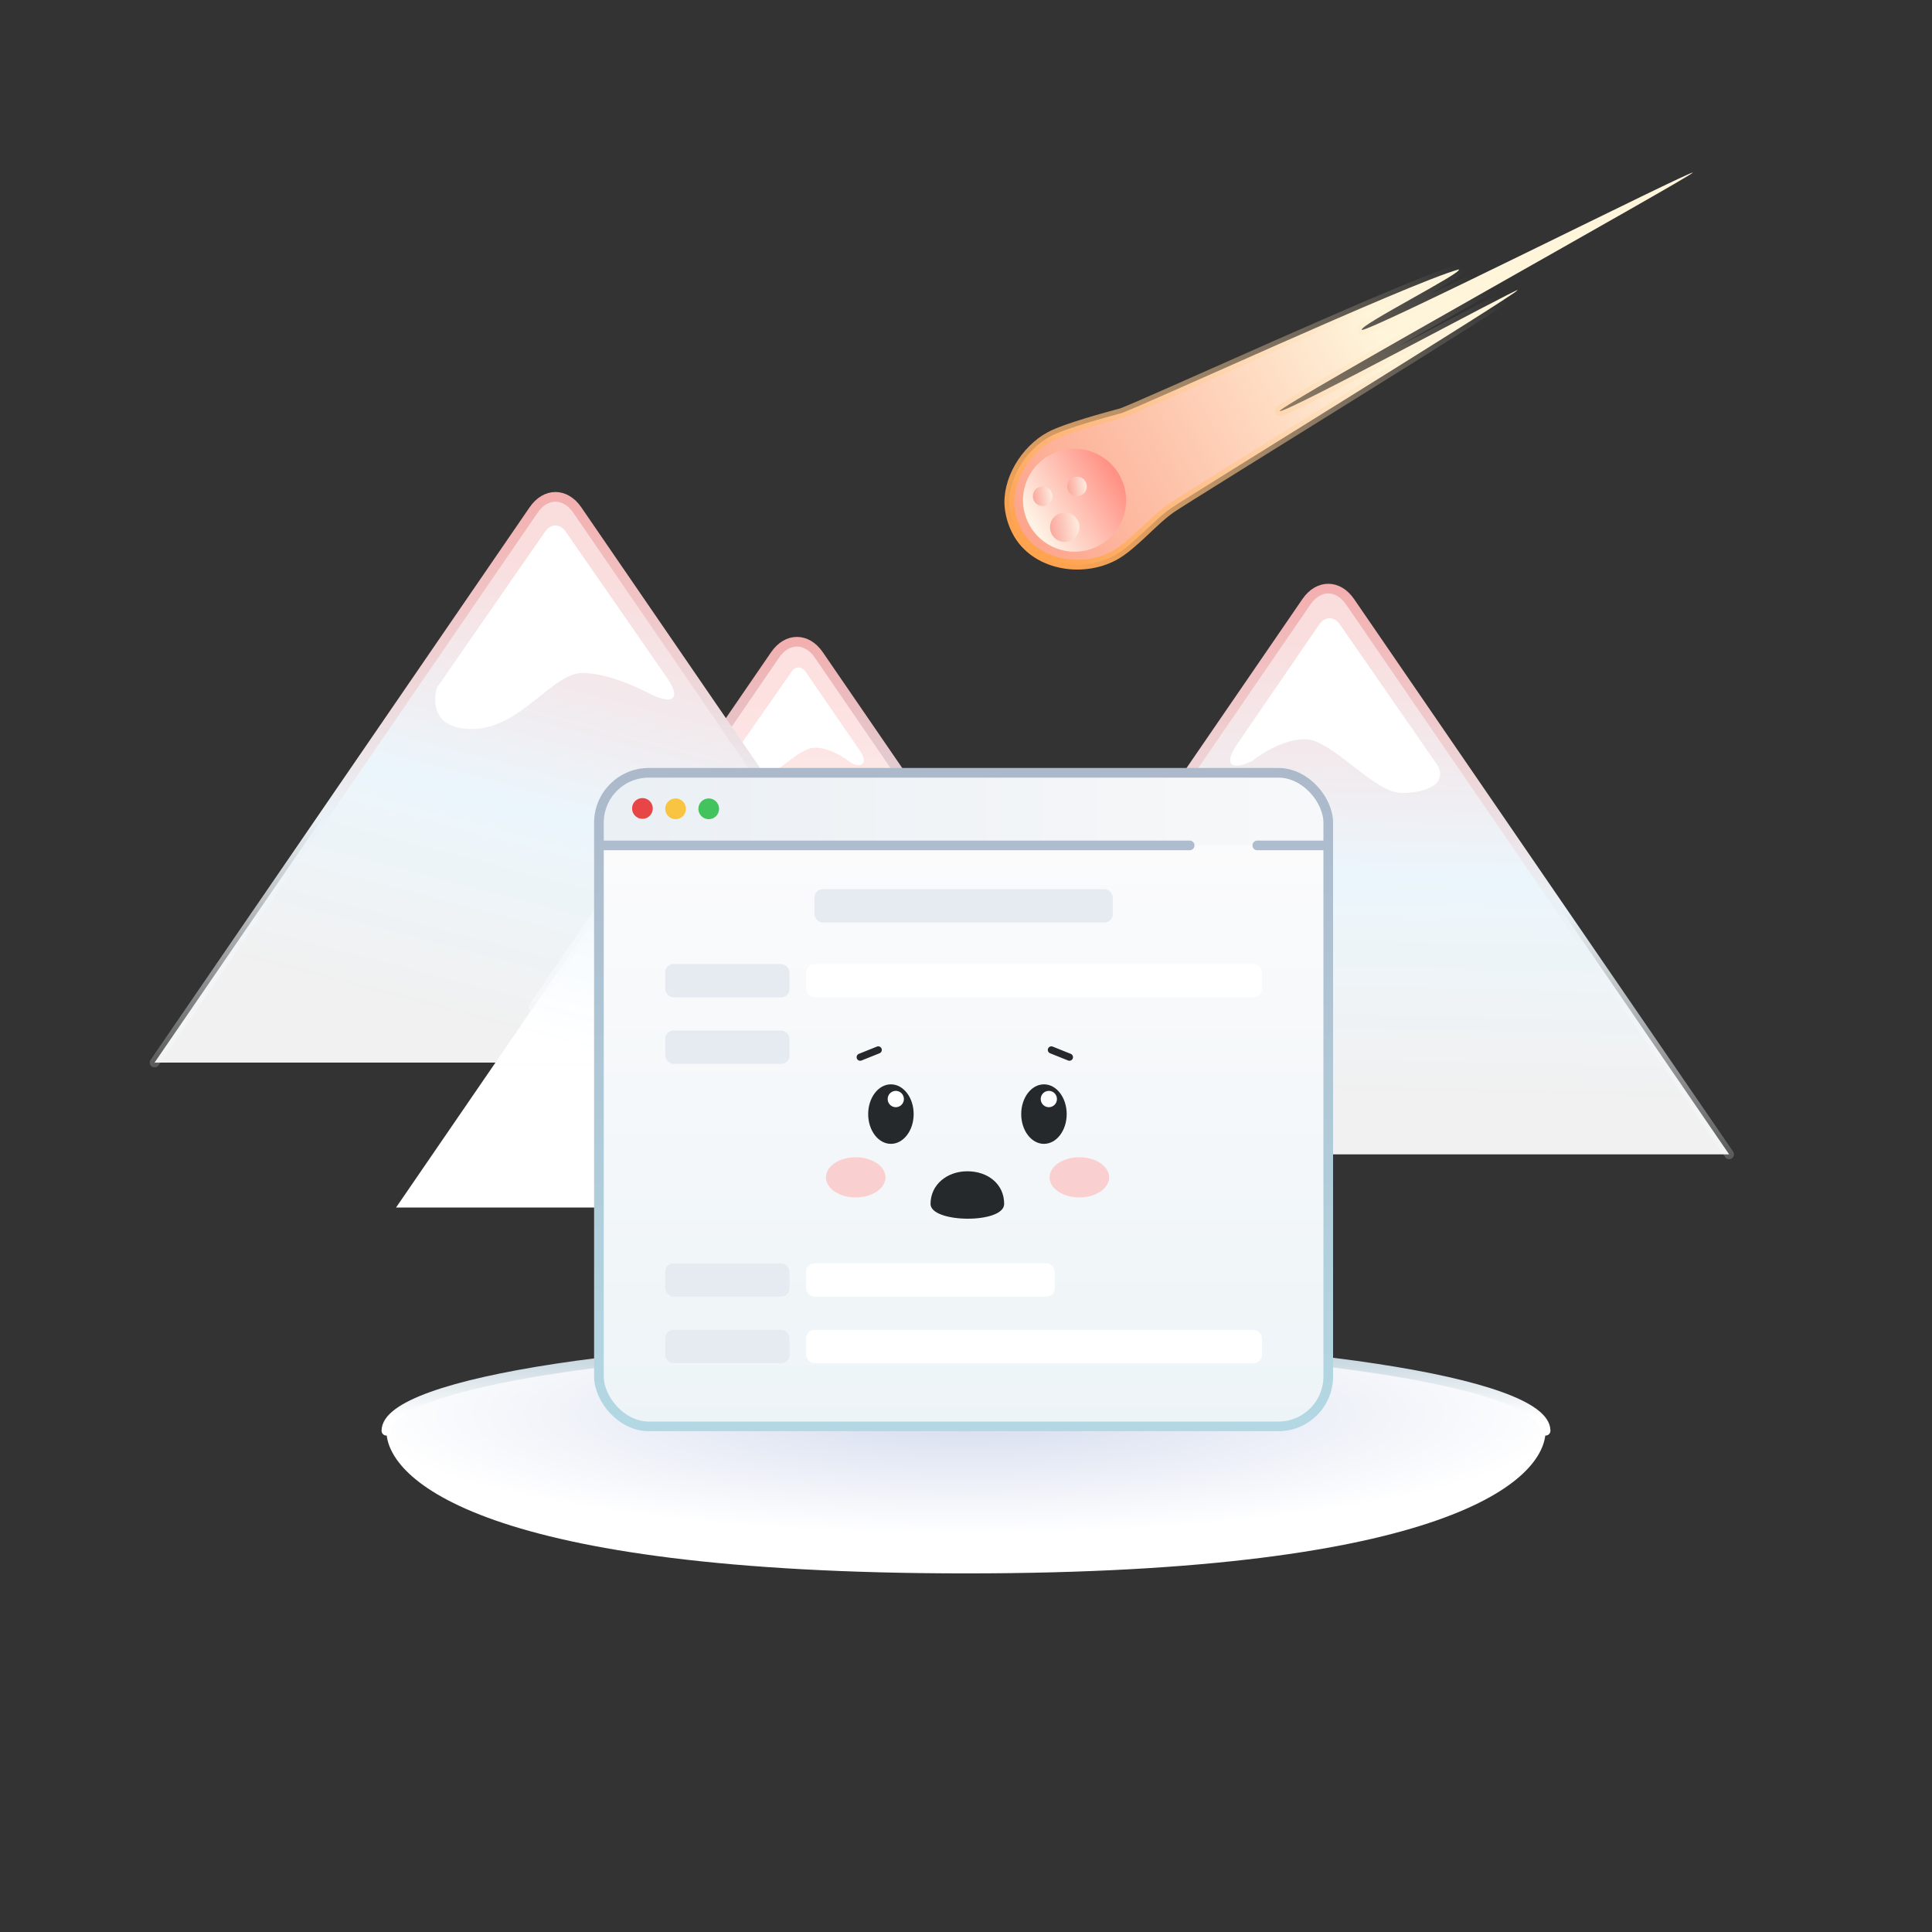 <?xml version="1.0" encoding="UTF-8" standalone="no"?>
<svg width="400px" height="400px" viewBox="0 0 400 400" version="1.1" xmlns="http://www.w3.org/2000/svg" xmlns:xlink="http://www.w3.org/1999/xlink">
    <rect x="0" y="0" width="400" height="400" fill="#333333" stroke="none"/>
    <!-- Generator: Sketch 3.6.1 (26313) - http://www.bohemiancoding.com/sketch -->
    <title>Web Forms - SVG Prep</title>
    <desc>Created with Sketch.</desc>
    <defs>
        <radialGradient cx="50%" cy="30.56%" fx="50%" fy="30.56%" r="52.769%" id="radialGradient-1">
            <stop stop-color="#D5DCEE" offset="0%"></stop>
            <stop stop-color="#FFFFFF" offset="100%"></stop>
        </radialGradient>
        <linearGradient x1="50%" y1="0%" x2="50%" y2="83.228%" id="linearGradient-2">
            <stop stop-color="#B9CCD7" offset="0%"></stop>
            <stop stop-color="#FFFFFF" offset="100%"></stop>
        </linearGradient>
        <linearGradient x1="50%" y1="11.293%" x2="50%" y2="76.327%" id="linearGradient-3">
            <stop stop-color="#FDE1E1" offset="0%"></stop>
            <stop stop-color="#FFFFFF" offset="100%"></stop>
        </linearGradient>
        <linearGradient x1="40.375%" y1="0%" x2="39.573%" y2="81.543%" id="linearGradient-4">
            <stop stop-color="#F3AEAE" offset="0%"></stop>
            <stop stop-color="#D3E6F1" offset="51.361%"></stop>
            <stop stop-color="#FFFFFF" stop-opacity="0" offset="100%"></stop>
        </linearGradient>
        <linearGradient x1="58.813%" y1="14.841%" x2="31.018%" y2="89.613%" id="linearGradient-5">
            <stop stop-color="#FADDDD" offset="0%"></stop>
            <stop stop-color="#EBF6FC" offset="52.33%"></stop>
            <stop stop-color="#FFFFFF" stop-opacity="0.93" offset="100%"></stop>
        </linearGradient>
        <linearGradient x1="50%" y1="0%" x2="50%" y2="111.202%" id="linearGradient-6">
            <stop stop-color="#F3AEAE" offset="0%"></stop>
            <stop stop-color="#EAF2F7" offset="51.361%"></stop>
            <stop stop-color="#FFFFFF" stop-opacity="0" offset="100%"></stop>
        </linearGradient>
        <linearGradient x1="50%" y1="8.649%" x2="47.509%" y2="89.292%" id="linearGradient-7">
            <stop stop-color="#FADDDD" offset="0%"></stop>
            <stop stop-color="#EBF6FC" offset="52.33%"></stop>
            <stop stop-color="#FFFFFF" stop-opacity="0.93" offset="100%"></stop>
        </linearGradient>
        <linearGradient x1="50%" y1="0%" x2="50%" y2="111.202%" id="linearGradient-8">
            <stop stop-color="#F3AEAE" offset="0%"></stop>
            <stop stop-color="#EAF2F7" offset="51.361%"></stop>
            <stop stop-color="#FFFFFF" stop-opacity="0" offset="100%"></stop>
        </linearGradient>
        <linearGradient x1="50%" y1="10.996%" x2="50%" y2="100%" id="linearGradient-9">
            <stop stop-color="#FBFBFC" offset="0%"></stop>
            <stop stop-color="#EDF4F7" offset="100%"></stop>
        </linearGradient>
        <linearGradient x1="94.399%" y1="50%" x2="4.27%" y2="50%" id="linearGradient-10">
            <stop stop-color="#F7F8F9" offset="0%"></stop>
            <stop stop-color="#EBF0F5" offset="100%"></stop>
        </linearGradient>
        <linearGradient x1="50%" y1="0%" x2="50%" y2="100%" id="linearGradient-11">
            <stop stop-color="#ACB9CB" offset="0%"></stop>
            <stop stop-color="#B3D8E3" offset="100%"></stop>
        </linearGradient>
        <linearGradient x1="50%" y1="46.297%" x2="50%" y2="100%" id="linearGradient-12">
            <stop stop-color="#FEF5DB" offset="0%"></stop>
            <stop stop-color="#FDA38B" offset="100%"></stop>
        </linearGradient>
        <linearGradient x1="50%" y1="31.133%" x2="55.548%" y2="100%" id="linearGradient-13">
            <stop stop-color="#FFFAE1" stop-opacity="0" offset="0%"></stop>
            <stop stop-color="#FFA34E" offset="100%"></stop>
        </linearGradient>
        <linearGradient x1="27.2%" y1="90.446%" x2="77.379%" y2="11.821%" id="linearGradient-14">
            <stop stop-color="#FEF2E5" offset="0%"></stop>
            <stop stop-color="#FF9285" offset="100%"></stop>
        </linearGradient>
        <linearGradient x1="100%" y1="19.189%" x2="0%" y2="84.18%" id="linearGradient-15">
            <stop stop-color="#FEF2E5" offset="0%"></stop>
            <stop stop-color="#FBA196" offset="100%"></stop>
        </linearGradient>
    </defs>
    <g id="Page-1" stroke="none" stroke-width="1" fill="none" fill-rule="evenodd">
        <g id="Web-Forms---SVG-Prep">
            <path d="M200,325.754 C300.027,325.754 320,306.283 320,296.22 C320,286.157 266.274,278 200,278 C133.726,278 80,286.157 80,296.22 C80,306.283 99.973,325.754 200,325.754 Z" id="Oval-55" fill="url(#radialGradient-1)"></path>
            <path d="M320,296.22 C320,286.157 266.274,278 200,278 C133.726,278 80,286.157 80,296.22" id="Oval-55-Copy" stroke="url(#linearGradient-2)" stroke-width="2" stroke-linecap="round"></path>
            <path d="M160.479,135.591 C162.976,131.951 167.031,131.961 169.521,135.591 L248,250 L82,250 L160.479,135.591 Z" id="Triangle-11" fill="url(#linearGradient-3)"></path>
            <path d="M110.455,208.517 C130.587,179.168 160.479,135.591 160.479,135.591 C162.976,131.951 167.031,131.961 169.521,135.591 L248,250" id="Triangle-11-Copy-4" stroke="url(#linearGradient-4)" stroke-width="2" stroke-linecap="round"></path>
            <path d="M164.99,139.038 C164.204,137.915 162.93,137.919 162.144,139.046 L150.834,155.462 C148.945,158.172 150.834,159.18 152.847,157.827 C152.847,157.827 156.478,154.8 160.191,154.8 C163.903,154.8 169.674,162.198 173.616,162.198 C176.158,162.198 177.457,161.42 177.457,161.42 C178.825,160.889 179.253,159.483 178.419,158.287 L164.99,139.038 Z" id="Triangle-11-Copy" fill="#FFFFFF" transform="translate(164.45, 150.198) scale(-1, 1) translate(-164.45, -150.198) "></path>
            <path d="M110.479,105.591 C112.976,101.951 117.031,101.961 119.521,105.591 L198,220 L32,220 L110.479,105.591 Z" id="Triangle-11" fill="url(#linearGradient-5)"></path>
            <path d="M32,220 C32,220 46.097,199.45 53.145,189.174 C72.256,161.313 110.479,105.591 110.479,105.591 C112.976,101.951 117.031,101.961 119.521,105.591 L198,220" id="Triangle-11-Copy-3" stroke="url(#linearGradient-6)" stroke-width="2" stroke-linecap="round"></path>
            <path d="M90.466,142.374 C99.271,129.607 112.867,110.066 112.867,110.066 C114.045,108.373 115.956,108.379 117.134,110.079 L138.104,140.337 C140.937,144.424 139.607,145.965 135.088,143.904 C135.088,143.904 126.805,139.331 120.549,139.331 C114.293,139.331 107.756,150.929 97.714,150.929 C87.672,150.929 90.466,142.374 90.466,142.374 Z" id="Triangle-11-Copy" fill="#FFFFFF"></path>
            <path d="M270.479,124.591 C272.976,120.951 277.031,120.961 279.521,124.591 L358,239 L192,239 L270.479,124.591 Z" id="Triangle-11" fill="url(#linearGradient-7)"></path>
            <path d="M192,239 C192,239 206.097,218.45 213.145,208.174 C232.256,180.313 270.479,124.591 270.479,124.591 C272.976,120.951 277.031,120.961 279.521,124.591 L358,239" id="Triangle-11-Copy-2" stroke="url(#linearGradient-8)" stroke-width="2" stroke-linecap="round"></path>
            <path d="M277.397,129.266 C276.219,127.573 274.309,127.579 273.131,129.279 L256.178,154.038 C253.345,158.126 254.674,159.667 259.194,157.605 C259.194,157.605 264.637,153.04 270.203,153.04 C275.768,153.04 284.419,164.198 290.327,164.198 C294.138,164.198 296.086,163.024 296.086,163.024 C298.136,162.223 298.778,160.102 297.517,158.284 L277.397,129.266 Z" id="Triangle-11-Copy" fill="#FFFFFF"></path>
            <g id="Web-Form" transform="translate(123, 160)">
                <rect id="Rectangle-245" fill="url(#linearGradient-9)" x="1" y="0" width="151" height="135.315" rx="10.329"></rect>
                <path d="M1.647,7.324 C2.515,3.279 6.576,0 10.72,0 L142.406,0 C146.549,0 150.586,3.292 151.422,7.346 L153,15 L0,15 L1.647,7.324 Z" id="Rectangle-245-Copy" fill="url(#linearGradient-10)" style="mix-blend-mode: multiply;"></path>
                <rect id="Rectangle-246" fill="#E5EBF0" x="45.614" y="24.101" width="61.773" height="6.886" rx="1.722"></rect>
                <rect id="Rectangle-246" fill="#E6EBF1" x="14.727" y="39.595" width="25.739" height="6.886" rx="1.722"></rect>
                <rect id="Rectangle-246" fill="#FFFFFF" x="43.898" y="39.595" width="94.375" height="6.886" rx="1.722"></rect>
                <rect id="Rectangle-246" fill="#FFFFFF" x="43.898" y="115.342" width="94.375" height="6.886" rx="1.722"></rect>
                <rect id="Rectangle-246" fill="#FFFFFF" x="43.898" y="101.57" width="51.477" height="6.886" rx="1.722"></rect>
                <path d="M1.308,15.034 L123.308,15.034" id="Line" stroke="#ADBDCE" stroke-width="2" stroke-linecap="round"></path>
                <path d="M137.308,15.034 L151.308,15.034" id="Line" stroke="#ADBDCE" stroke-width="2" stroke-linecap="round"></path>
                <rect id="Rectangle-246" fill="#E6EBF1" x="14.727" y="101.57" width="25.739" height="6.886" rx="1.722"></rect>
                <rect id="Rectangle-246" fill="#E6EBF1" x="14.727" y="53.367" width="25.739" height="6.886" rx="1.722"></rect>
                <rect id="Rectangle-246" fill="#E6EBF1" x="14.727" y="115.342" width="25.739" height="6.886" rx="1.722"></rect>
                <rect id="Rectangle-245-Copy-2" stroke="url(#linearGradient-11)" stroke-width="2" x="1" y="0" width="151" height="135.315" rx="10.329"></rect>
                <g id="Group" transform="translate(7, 5.141)">
                    <ellipse id="Oval-91" fill="#E84646" cx="3.009" cy="2.24" rx="2.145" ry="2.152"></ellipse>
                    <ellipse id="Oval-91" fill="#FAC443" cx="9.872" cy="2.316" rx="2.145" ry="2.152"></ellipse>
                    <ellipse id="Oval-91" fill="#43C35E" cx="16.736" cy="2.316" rx="2.145" ry="2.152"></ellipse>
                </g>
                <g id="Face" transform="translate(48, 57)">
                    <ellipse id="Oval-33" fill="#FACFCF" cx="6.164" cy="26.758" rx="6.164" ry="4.159"></ellipse>
                    <ellipse id="Oval-33" fill="#FACFCF" cx="52.468" cy="26.758" rx="6.164" ry="4.159"></ellipse>
                    <ellipse id="Oval-28" fill="#26292C" cx="13.455" cy="13.661" rx="4.709" ry="6.161"></ellipse>
                    <ellipse id="Oval-30" fill="#FFFFFF" cx="14.463" cy="10.543" rx="1.681" ry="1.691"></ellipse>
                    <ellipse id="Oval-28" fill="#26292C" cx="45.14" cy="13.661" rx="4.708" ry="6.161"></ellipse>
                    <ellipse id="Oval-30" fill="#FFFFFF" cx="46.149" cy="10.543" rx="1.681" ry="1.691"></ellipse>
                    <path d="M29.28,35.32 C33.489,35.32 36.901,32.716 36.901,28.558 C36.901,24.4 21.658,24.562 21.658,28.558 C21.658,32.553 25.07,35.32 29.28,35.32 Z" id="Oval-32" fill="#26292C" transform="translate(29.28, 30.41) scale(1, -1) translate(-29.28, -30.41) "></path>
                    <path d="M7.095,1.875 L10.829,0.375" id="Line" stroke="#26292C" stroke-width="1.484" stroke-linecap="round"></path>
                    <path d="M46.677,1.875 L50.411,0.375" id="Line" stroke="#26292C" stroke-width="1.484" stroke-linecap="round" transform="translate(48.544, 1.125) scale(-1, 1) translate(-48.544, -1.125) "></path>
                </g>
            </g>
            <g id="The-comet" transform="translate(280.5, 73) rotate(25) translate(-280.5, -73) translate(221, 1)">
                <path d="M54.477,150.051 C56.046,150.655 57.752,150.987 59.535,150.987 C67.269,150.987 73.313,143.336 73.313,135.645 C73.313,131.25 70.68,125.028 70.171,120.521 C69.662,116.014 64.577,36.016 63.987,36.016 C63.588,36.016 63.987,91.238 62.971,91.238 C61.956,91.238 60.095,-7.411 59.535,-7.411 C58.958,-7.411 57.204,68.36 56.103,68.36 C55.003,68.36 55.495,43.668 54.477,44.798 C52.219,54.9 48.608,117.614 47.944,120.521 C47.28,123.428 45.308,131.955 45.308,135.645 C45.308,141.562 49.243,148.034 54.477,150.051 Z" id="Oval-96" stroke="url(#linearGradient-13)" stroke-width="2.028" fill="url(#linearGradient-12)" transform="translate(59.31, 71.788) rotate(37) translate(-59.31, -71.788) "></path>
                <ellipse id="Oval-95" fill="url(#linearGradient-14)" cx="19.833" cy="124.225" rx="10.679" ry="10.648"></ellipse>
                <ellipse id="Oval-97" fill="url(#linearGradient-15)" cx="13.495" cy="126.263" rx="2.034" ry="2.028"></ellipse>
                <ellipse id="Oval-97" fill="url(#linearGradient-15)" cx="19.088" cy="121.425" rx="2.034" ry="2.028"></ellipse>
                <ellipse id="Oval-97" fill="url(#linearGradient-15)" cx="20.349" cy="130.159" rx="3.051" ry="3.042"></ellipse>
            </g>
        </g>
    </g>
</svg>